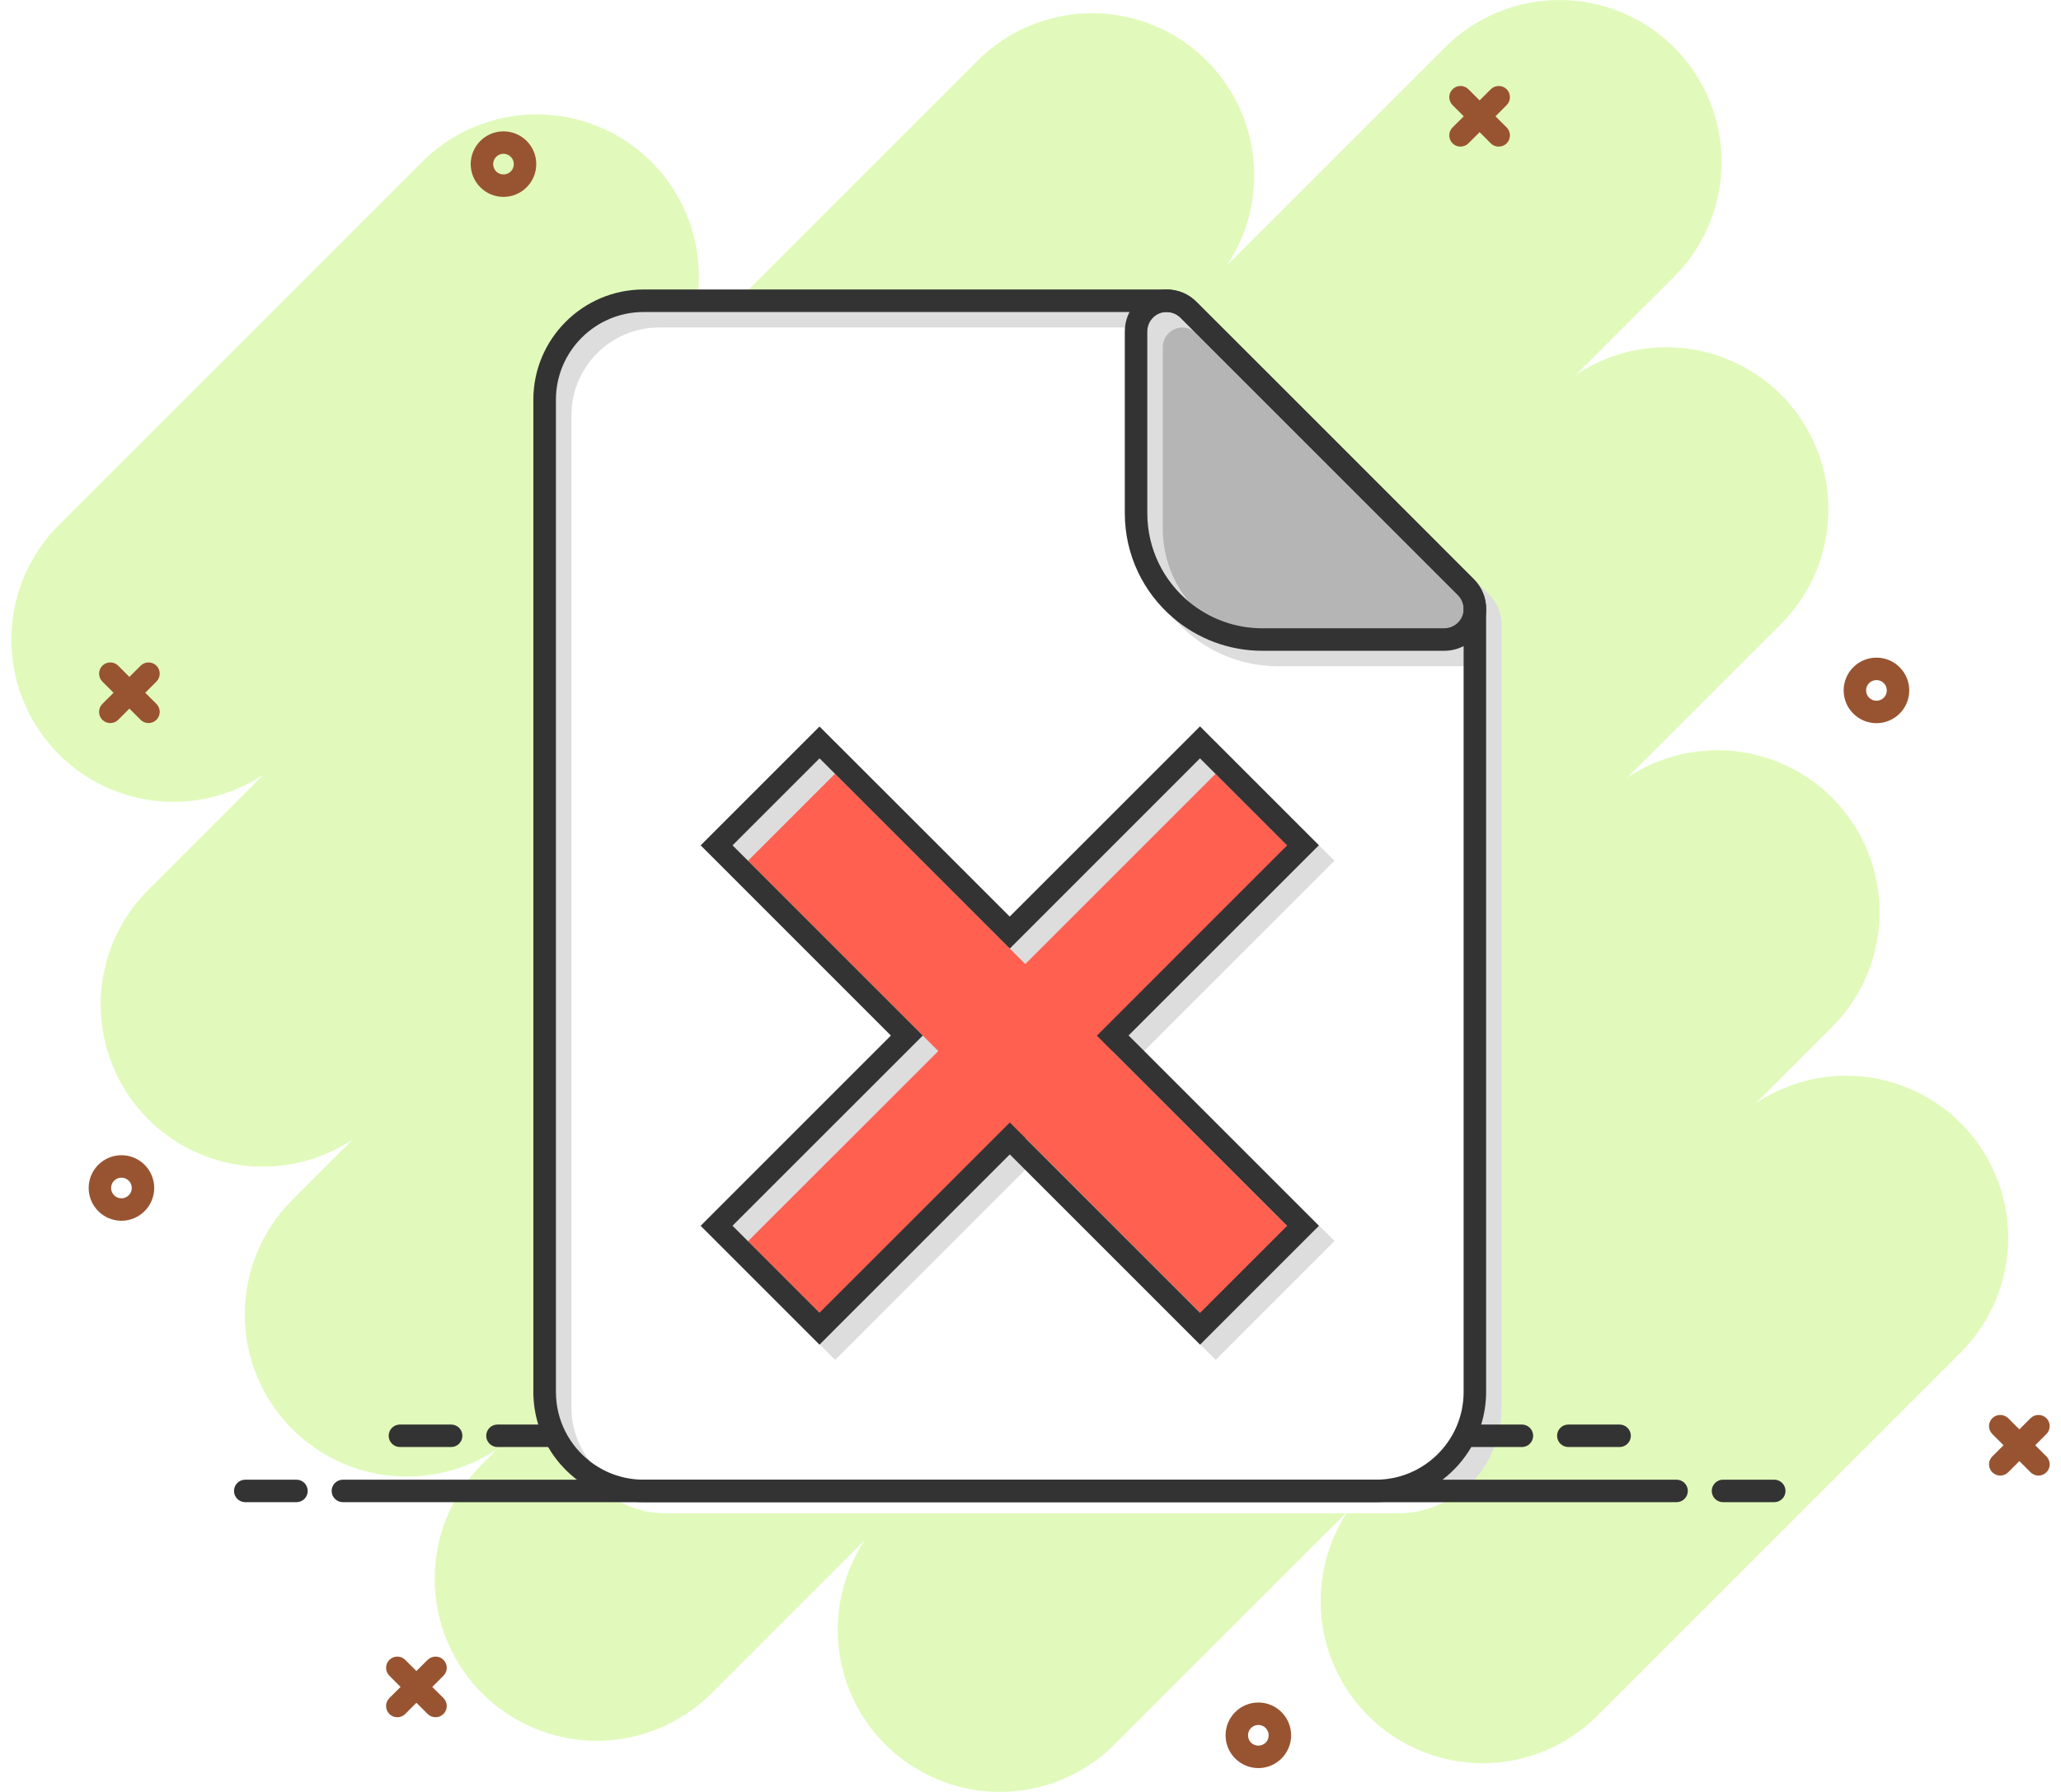 <svg width="46" height="40" viewBox="0 0 46 40" fill="none" xmlns="http://www.w3.org/2000/svg">
<path d="M1.313 16.839C1.991 17.517 2.912 17.899 3.871 17.899C4.592 17.899 5.29 17.683 5.882 17.289L3.306 19.866C2.628 20.544 2.246 21.465 2.246 22.424C2.246 23.383 2.628 24.304 3.306 24.983C3.984 25.661 4.905 26.042 5.864 26.042C6.585 26.042 7.283 25.827 7.875 25.433L6.523 26.785C5.845 27.463 5.463 28.384 5.463 29.343C5.463 30.303 5.845 31.224 6.523 31.902C7.201 32.58 8.122 32.961 9.081 32.961C9.802 32.961 10.501 32.746 11.092 32.352L10.761 32.683C10.083 33.361 9.702 34.282 9.702 35.241C9.702 36.201 10.083 37.122 10.761 37.8C11.44 38.478 12.361 38.859 13.32 38.859C14.279 38.859 15.2 38.478 15.879 37.8L19.307 34.371C18.912 34.961 18.698 35.66 18.698 36.382C18.698 37.341 19.079 38.262 19.757 38.94C20.436 39.618 21.357 40 22.316 40C23.275 40 24.196 39.618 24.874 38.94L30.085 33.73C29.689 34.32 29.475 35.019 29.475 35.741C29.475 36.7 29.857 37.621 30.535 38.299C31.213 38.977 32.134 39.359 33.093 39.359C34.053 39.359 34.974 38.977 35.652 38.299L43.763 30.189C44.441 29.511 44.822 28.59 44.822 27.63C44.822 26.671 44.441 25.75 43.763 25.072C43.085 24.394 42.164 24.012 41.204 24.012C40.483 24.012 39.785 24.228 39.193 24.622L40.891 22.924C41.569 22.246 41.951 21.325 41.951 20.365C41.951 19.406 41.569 18.485 40.891 17.807C40.213 17.128 39.292 16.747 38.333 16.747C37.612 16.747 36.913 16.962 36.322 17.356L39.751 13.928C40.429 13.25 40.81 12.329 40.81 11.369C40.81 10.41 40.429 9.489 39.751 8.811C39.072 8.133 38.151 7.751 37.192 7.751C36.471 7.751 35.773 7.967 35.181 8.36L37.365 6.177C38.043 5.499 38.425 4.578 38.425 3.618C38.425 2.659 38.043 1.738 37.365 1.06C36.687 0.382 35.766 0 34.806 0C33.847 0 32.926 0.382 32.248 1.06L27.384 5.924C27.779 5.334 27.993 4.635 27.993 3.913C27.993 2.954 27.611 2.033 26.933 1.355C26.255 0.677 25.334 0.295 24.375 0.295C23.415 0.295 22.494 0.677 21.816 1.355L14.989 8.182C15.384 7.592 15.598 6.893 15.598 6.171C15.598 5.212 15.217 4.291 14.539 3.613C13.861 2.935 12.94 2.553 11.98 2.553C11.021 2.553 10.1 2.935 9.422 3.613L1.313 11.72C0.635 12.399 0.253 13.32 0.253 14.279C0.253 15.239 0.635 16.16 1.313 16.838V16.839Z" fill="white"/>
<path d="M44.717 32.261L44.467 32.511C44.369 32.609 44.369 32.768 44.467 32.865C44.564 32.963 44.723 32.963 44.821 32.865L45.071 32.615L45.32 32.865C45.418 32.963 45.577 32.963 45.675 32.865C45.772 32.768 45.772 32.609 45.675 32.511L45.425 32.261L45.675 32.011C45.772 31.914 45.772 31.755 45.675 31.657C45.625 31.608 45.562 31.585 45.498 31.585C45.433 31.585 45.37 31.609 45.32 31.657L45.071 31.907L44.821 31.657C44.771 31.608 44.708 31.585 44.644 31.585C44.579 31.585 44.516 31.609 44.467 31.657C44.369 31.755 44.369 31.914 44.467 32.011L44.717 32.261Z" fill="white"/>
<path d="M8.94 37.656L8.69 37.905C8.593 38.003 8.593 38.162 8.69 38.26C8.788 38.357 8.947 38.357 9.044 38.26L9.294 38.01L9.544 38.26C9.641 38.357 9.801 38.357 9.898 38.26C9.996 38.162 9.996 38.003 9.898 37.905L9.648 37.656L9.898 37.406C9.996 37.308 9.996 37.149 9.898 37.052C9.849 37.002 9.786 36.979 9.721 36.979C9.657 36.979 9.593 37.004 9.544 37.052L9.294 37.301L9.044 37.052C8.995 37.002 8.932 36.979 8.867 36.979C8.803 36.979 8.74 37.004 8.69 37.052C8.593 37.149 8.593 37.308 8.69 37.406L8.94 37.656Z" fill="white"/>
<path d="M2.534 15.464L2.284 15.713C2.187 15.811 2.187 15.97 2.284 16.068C2.381 16.165 2.541 16.165 2.638 16.068L2.888 15.818L3.138 16.068C3.235 16.165 3.394 16.165 3.492 16.068C3.589 15.97 3.589 15.811 3.492 15.713L3.242 15.464L3.492 15.214C3.589 15.116 3.589 14.957 3.492 14.86C3.442 14.81 3.379 14.787 3.315 14.787C3.25 14.787 3.187 14.812 3.138 14.86L2.888 15.11L2.638 14.86C2.589 14.81 2.526 14.787 2.461 14.787C2.397 14.787 2.333 14.812 2.284 14.86C2.187 14.957 2.187 15.116 2.284 15.214L2.534 15.464Z" fill="white"/>
<path d="M32.67 2.596L32.42 2.845C32.322 2.943 32.322 3.102 32.42 3.2C32.517 3.297 32.676 3.297 32.774 3.2L33.024 2.95L33.273 3.2C33.371 3.297 33.53 3.297 33.628 3.2C33.725 3.102 33.725 2.943 33.628 2.845L33.378 2.596L33.628 2.346C33.725 2.248 33.725 2.089 33.628 1.992C33.578 1.942 33.515 1.919 33.451 1.919C33.386 1.919 33.323 1.944 33.273 1.992L33.024 2.241L32.774 1.992C32.724 1.942 32.661 1.919 32.597 1.919C32.532 1.919 32.469 1.944 32.42 1.992C32.322 2.089 32.322 2.248 32.42 2.346L32.67 2.596Z" fill="white"/>
<path d="M28.085 38.004C28.489 38.004 28.817 38.332 28.817 38.736C28.817 39.139 28.489 39.468 28.085 39.468C27.682 39.468 27.354 39.139 27.354 38.736C27.354 38.332 27.682 38.004 28.085 38.004ZM28.085 38.967C28.213 38.967 28.316 38.864 28.316 38.736C28.316 38.608 28.213 38.505 28.085 38.505C27.957 38.505 27.855 38.608 27.855 38.736C27.855 38.864 27.957 38.967 28.085 38.967Z" fill="white"/>
<path d="M41.881 14.68C42.285 14.68 42.613 15.008 42.613 15.412C42.613 15.815 42.285 16.143 41.881 16.143C41.477 16.143 41.149 15.815 41.149 15.412C41.149 15.008 41.477 14.68 41.881 14.68ZM41.881 15.642C42.009 15.642 42.112 15.539 42.112 15.412C42.112 15.284 42.009 15.181 41.881 15.181C41.753 15.181 41.65 15.284 41.65 15.412C41.65 15.539 41.753 15.642 41.881 15.642Z" fill="white"/>
<path d="M11.237 2.932C11.641 2.932 11.969 3.26 11.969 3.663C11.969 4.067 11.641 4.395 11.237 4.395C10.834 4.395 10.506 4.067 10.506 3.663C10.506 3.26 10.834 2.932 11.237 2.932ZM11.237 3.894C11.365 3.894 11.468 3.791 11.468 3.663C11.468 3.536 11.365 3.433 11.237 3.433C11.11 3.433 11.007 3.536 11.007 3.663C11.007 3.791 11.11 3.894 11.237 3.894Z" fill="white"/>
<path d="M2.71 25.787C3.114 25.787 3.442 26.115 3.442 26.518C3.442 26.922 3.114 27.25 2.71 27.25C2.307 27.25 1.979 26.922 1.979 26.518C1.979 26.115 2.307 25.787 2.71 25.787ZM2.71 26.749C2.838 26.749 2.941 26.646 2.941 26.518C2.941 26.391 2.838 26.288 2.71 26.288C2.582 26.288 2.48 26.391 2.48 26.518C2.48 26.646 2.582 26.749 2.71 26.749Z" fill="white"/>
<path d="M1.313 16.839C1.991 17.517 2.912 17.899 3.871 17.899C4.592 17.899 5.29 17.683 5.882 17.289L3.306 19.866C2.628 20.544 2.246 21.465 2.246 22.424C2.246 23.383 2.628 24.304 3.306 24.983C3.984 25.661 4.905 26.042 5.864 26.042C6.585 26.042 7.283 25.827 7.875 25.433L6.523 26.785C5.845 27.463 5.463 28.384 5.463 29.343C5.463 30.303 5.845 31.224 6.523 31.902C7.201 32.58 8.122 32.961 9.081 32.961C9.802 32.961 10.501 32.746 11.092 32.352L10.761 32.683C10.083 33.361 9.702 34.282 9.702 35.241C9.702 36.201 10.083 37.122 10.761 37.8C11.44 38.478 12.361 38.859 13.32 38.859C14.279 38.859 15.2 38.478 15.879 37.8L19.307 34.371C18.912 34.961 18.698 35.66 18.698 36.382C18.698 37.341 19.079 38.262 19.757 38.94C20.436 39.618 21.357 40 22.316 40C23.275 40 24.196 39.618 24.874 38.94L30.085 33.73C29.689 34.32 29.475 35.019 29.475 35.741C29.475 36.7 29.857 37.621 30.535 38.299C31.213 38.977 32.134 39.359 33.093 39.359C34.053 39.359 34.974 38.977 35.652 38.299L43.763 30.189C44.441 29.511 44.822 28.59 44.822 27.63C44.822 26.671 44.441 25.75 43.763 25.072C43.085 24.394 42.164 24.012 41.204 24.012C40.483 24.012 39.785 24.228 39.193 24.622L40.891 22.924C41.569 22.246 41.951 21.325 41.951 20.365C41.951 19.406 41.569 18.485 40.891 17.807C40.213 17.128 39.292 16.747 38.333 16.747C37.612 16.747 36.913 16.962 36.322 17.356L39.751 13.928C40.429 13.25 40.81 12.329 40.81 11.369C40.81 10.41 40.429 9.489 39.751 8.811C39.072 8.133 38.151 7.751 37.192 7.751C36.471 7.751 35.773 7.967 35.181 8.36L37.365 6.177C38.043 5.499 38.425 4.578 38.425 3.618C38.425 2.659 38.043 1.738 37.365 1.06C36.687 0.382 35.766 0 34.806 0C33.847 0 32.926 0.382 32.248 1.06L27.384 5.924C27.779 5.334 27.993 4.635 27.993 3.913C27.993 2.954 27.611 2.033 26.933 1.355C26.255 0.677 25.334 0.295 24.375 0.295C23.415 0.295 22.494 0.677 21.816 1.355L14.989 8.182C15.384 7.592 15.598 6.893 15.598 6.171C15.598 5.212 15.217 4.291 14.539 3.613C13.861 2.935 12.94 2.553 11.98 2.553C11.021 2.553 10.1 2.935 9.422 3.613L1.313 11.72C0.635 12.399 0.253 13.32 0.253 14.279C0.253 15.239 0.635 16.16 1.313 16.838V16.839Z" fill="#E1FABB"/>
<path d="M44.717 32.261L44.467 32.511C44.369 32.609 44.369 32.768 44.467 32.865C44.564 32.963 44.723 32.963 44.821 32.865L45.071 32.615L45.32 32.865C45.418 32.963 45.577 32.963 45.675 32.865C45.772 32.768 45.772 32.609 45.675 32.511L45.425 32.261L45.675 32.011C45.772 31.914 45.772 31.755 45.675 31.657C45.625 31.608 45.562 31.585 45.498 31.585C45.433 31.585 45.37 31.609 45.32 31.657L45.071 31.907L44.821 31.657C44.771 31.608 44.708 31.585 44.644 31.585C44.579 31.585 44.516 31.609 44.467 31.657C44.369 31.755 44.369 31.914 44.467 32.011L44.717 32.261Z" fill="#985431"/>
<path d="M8.94 37.656L8.69 37.905C8.593 38.003 8.593 38.162 8.69 38.26C8.788 38.357 8.947 38.357 9.044 38.26L9.294 38.01L9.544 38.26C9.641 38.357 9.801 38.357 9.898 38.26C9.996 38.162 9.996 38.003 9.898 37.905L9.648 37.656L9.898 37.406C9.996 37.308 9.996 37.149 9.898 37.052C9.849 37.002 9.786 36.979 9.721 36.979C9.657 36.979 9.593 37.004 9.544 37.052L9.294 37.301L9.044 37.052C8.995 37.002 8.932 36.979 8.867 36.979C8.803 36.979 8.74 37.004 8.69 37.052C8.593 37.149 8.593 37.308 8.69 37.406L8.94 37.656Z" fill="#985431"/>
<path d="M2.534 15.464L2.284 15.713C2.187 15.811 2.187 15.97 2.284 16.068C2.381 16.165 2.541 16.165 2.638 16.068L2.888 15.818L3.138 16.068C3.235 16.165 3.394 16.165 3.492 16.068C3.589 15.97 3.589 15.811 3.492 15.713L3.242 15.464L3.492 15.214C3.589 15.116 3.589 14.957 3.492 14.86C3.442 14.81 3.379 14.787 3.315 14.787C3.25 14.787 3.187 14.812 3.138 14.86L2.888 15.11L2.638 14.86C2.589 14.81 2.526 14.787 2.461 14.787C2.397 14.787 2.333 14.812 2.284 14.86C2.187 14.957 2.187 15.116 2.284 15.214L2.534 15.464Z" fill="#985431"/>
<path d="M32.67 2.596L32.42 2.845C32.322 2.943 32.322 3.102 32.42 3.2C32.517 3.297 32.676 3.297 32.774 3.2L33.024 2.95L33.273 3.2C33.371 3.297 33.53 3.297 33.628 3.2C33.725 3.102 33.725 2.943 33.628 2.845L33.378 2.596L33.628 2.346C33.725 2.248 33.725 2.089 33.628 1.992C33.578 1.942 33.515 1.919 33.451 1.919C33.386 1.919 33.323 1.944 33.273 1.992L33.024 2.241L32.774 1.992C32.724 1.942 32.661 1.919 32.597 1.919C32.532 1.919 32.469 1.944 32.42 1.992C32.322 2.089 32.322 2.248 32.42 2.346L32.67 2.596Z" fill="#985431"/>
<path d="M28.085 38.004C28.489 38.004 28.817 38.332 28.817 38.736C28.817 39.139 28.489 39.468 28.085 39.468C27.682 39.468 27.354 39.139 27.354 38.736C27.354 38.332 27.682 38.004 28.085 38.004ZM28.085 38.967C28.213 38.967 28.316 38.864 28.316 38.736C28.316 38.608 28.213 38.505 28.085 38.505C27.957 38.505 27.855 38.608 27.855 38.736C27.855 38.864 27.957 38.967 28.085 38.967Z" fill="#985431"/>
<path d="M41.881 14.68C42.285 14.68 42.613 15.008 42.613 15.412C42.613 15.815 42.285 16.143 41.881 16.143C41.477 16.143 41.149 15.815 41.149 15.412C41.149 15.008 41.477 14.68 41.881 14.68ZM41.881 15.642C42.009 15.642 42.112 15.539 42.112 15.412C42.112 15.284 42.009 15.181 41.881 15.181C41.753 15.181 41.65 15.284 41.65 15.412C41.65 15.539 41.753 15.642 41.881 15.642Z" fill="#985431"/>
<path d="M11.237 2.932C11.641 2.932 11.969 3.26 11.969 3.663C11.969 4.067 11.641 4.395 11.237 4.395C10.834 4.395 10.506 4.067 10.506 3.663C10.506 3.26 10.834 2.932 11.237 2.932ZM11.237 3.894C11.365 3.894 11.468 3.791 11.468 3.663C11.468 3.536 11.365 3.433 11.237 3.433C11.11 3.433 11.007 3.536 11.007 3.663C11.007 3.791 11.11 3.894 11.237 3.894Z" fill="#985431"/>
<path d="M2.71 25.787C3.114 25.787 3.442 26.115 3.442 26.518C3.442 26.922 3.114 27.25 2.71 27.25C2.307 27.25 1.979 26.922 1.979 26.518C1.979 26.115 2.307 25.787 2.71 25.787ZM2.71 26.749C2.838 26.749 2.941 26.646 2.941 26.518C2.941 26.391 2.838 26.288 2.71 26.288C2.582 26.288 2.48 26.391 2.48 26.518C2.48 26.646 2.582 26.749 2.71 26.749Z" fill="#985431"/>
<g filter="url(#filter0_d_392_4123)">
<path d="M14.364 33.281C13.146 33.281 12.155 32.29 12.155 31.073V8.922C12.155 7.704 13.146 6.713 14.364 6.713H26.039C26.222 6.713 26.395 6.785 26.523 6.914L32.717 13.107C32.846 13.236 32.917 13.409 32.917 13.591V31.073C32.917 32.29 31.926 33.281 30.709 33.281H14.364Z" fill="white"/>
</g>
<path d="M28.174 14.276C26.62 14.276 25.355 13.012 25.355 11.457V7.398C25.355 7.12 25.521 6.871 25.777 6.765C25.861 6.731 25.949 6.713 26.039 6.713C26.222 6.713 26.395 6.785 26.524 6.914L32.717 13.107C32.846 13.236 32.917 13.409 32.917 13.591C32.917 13.682 32.9 13.77 32.865 13.854C32.76 14.11 32.511 14.276 32.233 14.276H28.174Z" fill="#B5B5B5"/>
<path d="M22.538 25.412L18.291 29.657L15.993 27.36L20.24 23.114L15.993 18.868L18.291 16.57L22.538 20.817L26.783 16.57L29.081 18.868L24.835 23.114L29.081 27.36L26.783 29.657L22.538 25.412Z" fill="#FF6050"/>
<g style="mix-blend-mode:multiply">
<path d="M25.537 23.46L29.429 19.569L29.784 19.213L27.131 16.56L26.954 16.737L22.886 20.806L22.717 20.637L22.611 20.531L22.54 20.46L22.265 20.185L18.648 16.57L18.64 16.562L18.463 16.739L15.988 19.213L15.996 19.222L19.888 23.113L20.065 23.29L20.234 23.459L16.165 27.527L15.988 27.704L15.996 27.713L18.64 30.356L18.996 30.001L22.611 26.384L22.886 26.109L26.43 29.653L26.785 30.009L27.132 30.355L29.43 28.057L29.786 27.702L29.44 27.356L25.54 23.456L25.537 23.46ZM29.073 27.706L27.131 29.648L26.962 29.479L26.785 29.302L23.516 26.032L23.168 25.687L22.884 25.402L22.707 25.58L22.254 26.032L18.637 29.649L18.469 29.48L18.291 29.303L16.695 27.707L20.942 23.462L16.695 19.215L18.637 17.273L22.884 21.52L23.514 20.89L27.13 17.274L28.726 18.87L28.903 19.047L29.072 19.216L24.825 23.463L28.724 27.363L28.902 27.54L29.07 27.709L29.073 27.706Z" fill="#DDDDDD"/>
</g>
<g style="mix-blend-mode:multiply">
<path d="M33.45 13.593C33.45 13.593 33.447 13.585 33.445 13.58V13.578C33.397 13.466 33.329 13.365 33.242 13.277L32.896 12.931L28.738 8.774L27.049 7.084C27.026 7.062 27.003 7.041 26.98 7.022C26.907 6.962 26.825 6.914 26.738 6.878C26.628 6.834 26.51 6.811 26.39 6.809H14.712C13.355 6.809 12.252 7.913 12.252 9.269V31.42C12.252 31.55 12.262 31.678 12.282 31.803V31.811C12.308 31.963 12.347 32.112 12.397 32.255C12.493 32.519 12.633 32.764 12.809 32.978C12.824 32.996 12.839 33.014 12.854 33.031C13.026 33.229 13.228 33.399 13.454 33.534H32.314C32.539 33.399 32.742 33.229 32.913 33.031C33.099 32.817 33.248 32.572 33.351 32.303C33.413 32.142 33.459 31.974 33.486 31.8C33.505 31.677 33.515 31.549 33.515 31.42V13.939C33.515 13.818 33.491 13.701 33.449 13.593H33.45ZM26.221 7.345C26.274 7.323 26.331 7.312 26.387 7.312C26.499 7.312 26.611 7.356 26.694 7.439L32.54 13.285L32.886 13.631C32.896 13.641 32.905 13.652 32.913 13.663C32.913 13.664 32.916 13.665 32.918 13.667C32.94 13.694 32.958 13.723 32.973 13.755C33 13.812 33.014 13.876 33.014 13.939C33.014 13.995 33.003 14.051 32.981 14.105C32.964 14.143 32.944 14.179 32.919 14.21C32.856 14.289 32.767 14.344 32.668 14.364C32.639 14.37 32.61 14.374 32.58 14.374H28.521C28.233 14.374 27.954 14.326 27.695 14.238C27.239 14.083 26.841 13.803 26.541 13.439C26.173 12.994 25.953 12.426 25.953 11.806V7.747C25.953 7.571 26.059 7.413 26.221 7.346V7.345ZM14.712 33.376C14.474 33.376 14.248 33.333 14.038 33.257C13.883 33.199 13.736 33.122 13.601 33.03C13.437 32.916 13.29 32.778 13.166 32.618C12.908 32.286 12.754 31.87 12.754 31.419V9.268C12.754 8.189 13.633 7.31 14.712 7.31H25.558C25.489 7.441 25.452 7.589 25.452 7.744V11.803C25.452 11.987 25.469 12.168 25.5 12.344C25.598 12.89 25.841 13.387 26.186 13.792C26.751 14.452 27.588 14.872 28.523 14.872H32.581C32.61 14.872 32.64 14.872 32.669 14.868C32.757 14.86 32.841 14.841 32.92 14.809C32.953 14.796 32.985 14.781 33.017 14.766V31.419C33.017 31.549 33.004 31.675 32.979 31.799C32.945 31.976 32.886 32.143 32.806 32.3C32.658 32.592 32.439 32.843 32.17 33.029C31.854 33.247 31.471 33.374 31.059 33.374H14.712V33.376Z" fill="#DDDDDD"/>
</g>
<path d="M32.895 12.93L28.738 8.772L27.048 7.083L26.702 6.737C26.525 6.56 26.29 6.462 26.041 6.462H14.364C13.008 6.462 11.904 7.566 11.904 8.922V31.073C11.904 31.325 11.943 31.57 12.014 31.799C12.069 31.976 12.143 32.143 12.234 32.301C12.383 32.559 12.578 32.787 12.807 32.975C12.829 32.993 12.853 33.012 12.876 33.029C13.289 33.343 13.805 33.531 14.364 33.531H30.709C31.267 33.531 31.784 33.344 32.197 33.029C32.456 32.831 32.674 32.584 32.839 32.3C32.93 32.142 33.004 31.974 33.059 31.797C33.13 31.568 33.169 31.324 33.169 31.071V13.591C33.169 13.342 33.071 13.107 32.894 12.93H32.895ZM13.166 32.618C12.704 32.26 12.408 31.7 12.408 31.073V8.922C12.408 7.843 13.287 6.965 14.365 6.965H26.041C26.153 6.965 26.264 7.008 26.348 7.092L26.694 7.438L32.54 13.284C32.56 13.305 32.578 13.326 32.595 13.351C32.611 13.374 32.623 13.401 32.635 13.427C32.657 13.479 32.667 13.535 32.667 13.591V31.073C32.667 32.151 31.789 33.03 30.71 33.03H14.364C13.912 33.03 13.496 32.876 13.164 32.618H13.166Z" fill="#333333"/>
<path d="M32.895 12.93L28.738 8.772L27.048 7.083L26.702 6.737C26.525 6.56 26.29 6.462 26.041 6.462C25.917 6.462 25.796 6.485 25.682 6.534C25.577 6.577 25.482 6.639 25.402 6.713C25.371 6.744 25.341 6.775 25.313 6.809C25.273 6.857 25.239 6.91 25.21 6.965C25.155 7.07 25.12 7.188 25.109 7.31C25.106 7.339 25.105 7.368 25.105 7.398V11.457C25.105 12.392 25.524 13.23 26.185 13.793C26.721 14.25 27.416 14.527 28.175 14.527H32.234C32.389 14.527 32.537 14.49 32.667 14.422C32.761 14.372 32.846 14.308 32.919 14.23C32.993 14.149 33.054 14.055 33.099 13.95C33.147 13.836 33.17 13.715 33.17 13.591C33.17 13.342 33.072 13.107 32.895 12.93ZM26.542 13.438C25.971 12.967 25.607 12.253 25.607 11.457V7.398C25.607 7.223 25.712 7.065 25.875 6.997C25.928 6.976 25.984 6.965 26.041 6.965C26.153 6.965 26.264 7.008 26.348 7.092L26.694 7.438L32.54 13.284C32.56 13.305 32.578 13.326 32.595 13.351C32.61 13.374 32.623 13.401 32.635 13.427C32.657 13.479 32.667 13.535 32.667 13.591C32.667 13.648 32.657 13.704 32.635 13.758C32.567 13.919 32.409 14.025 32.234 14.025H28.175C27.555 14.025 26.986 13.804 26.542 13.438Z" fill="#333333"/>
<path d="M25.537 23.46L25.189 23.114L29.081 19.223L29.436 18.868L26.783 16.214L26.428 16.57L22.812 20.185L22.536 20.461L22.262 20.187L18.645 16.571L18.637 16.563L18.291 16.217L17.935 16.573L15.993 18.515L15.638 18.87L15.985 19.216L15.993 19.224L19.884 23.116L15.993 27.007L15.638 27.363L18.291 30.016L18.646 29.66L22.263 26.044L22.538 25.769L22.814 26.045L22.885 26.116L26.429 29.66L26.785 30.016L27.14 29.66L29.082 27.718L29.438 27.363L25.538 23.463L25.537 23.46ZM22.884 25.402L22.538 25.057L21.908 25.687L18.291 29.303L16.695 27.707L16.349 27.361L20.596 23.116L16.696 19.216L16.35 18.87L18.292 16.928L18.638 17.274L22.538 21.174L23.168 20.544L26.783 16.928L27.13 17.275L28.727 18.872L24.481 23.119L24.827 23.464L28.727 27.364L26.785 29.306L23.169 25.691L22.885 25.407L22.884 25.402Z" fill="#333333"/>
<path d="M37.671 33.281C37.671 33.42 37.558 33.532 37.419 33.532H7.654C7.515 33.532 7.402 33.42 7.402 33.281C7.402 33.142 7.515 33.03 7.654 33.03H37.419C37.558 33.03 37.671 33.142 37.671 33.281Z" fill="#333333"/>
<path d="M6.617 33.532H5.474C5.335 33.532 5.223 33.42 5.223 33.281C5.223 33.142 5.335 33.03 5.474 33.03H6.617C6.756 33.03 6.868 33.142 6.868 33.281C6.868 33.42 6.756 33.532 6.617 33.532Z" fill="#333333"/>
<path d="M12.247 32.301H11.104C10.965 32.301 10.852 32.188 10.852 32.05C10.852 31.911 10.965 31.799 11.104 31.799H12.247C12.386 31.799 12.498 31.911 12.498 32.05C12.498 32.188 12.386 32.301 12.247 32.301Z" fill="#333333"/>
<path d="M10.069 32.301H8.926C8.787 32.301 8.675 32.188 8.675 32.05C8.675 31.911 8.787 31.799 8.926 31.799H10.069C10.208 31.799 10.32 31.911 10.32 32.05C10.32 32.188 10.208 32.301 10.069 32.301Z" fill="#333333"/>
<path d="M33.968 32.301H32.824C32.686 32.301 32.573 32.188 32.573 32.05C32.573 31.911 32.686 31.799 32.824 31.799H33.968C34.106 31.799 34.219 31.911 34.219 32.05C34.219 32.188 34.106 32.301 33.968 32.301Z" fill="#333333"/>
<path d="M36.148 32.301H35.004C34.865 32.301 34.753 32.188 34.753 32.05C34.753 31.911 34.865 31.799 35.004 31.799H36.148C36.286 31.799 36.399 31.911 36.399 32.05C36.399 32.188 36.286 32.301 36.148 32.301Z" fill="#333333"/>
<path d="M39.6 33.532H38.456C38.318 33.532 38.205 33.42 38.205 33.281C38.205 33.142 38.318 33.03 38.456 33.03H39.6C39.738 33.03 39.851 33.142 39.851 33.281C39.851 33.42 39.738 33.532 39.6 33.532Z" fill="#333333"/>
<defs>
<filter id="filter0_d_392_4123" x="12.155" y="6.713" width="21.262" height="27.068" filterUnits="userSpaceOnUse" color-interpolation-filters="sRGB">
<feFlood flood-opacity="0" result="BackgroundImageFix"/>
<feColorMatrix in="SourceAlpha" type="matrix" values="0 0 0 0 0 0 0 0 0 0 0 0 0 0 0 0 0 0 127 0" result="hardAlpha"/>
<feOffset dx="0.5" dy="0.5"/>
<feComposite in2="hardAlpha" operator="out"/>
<feColorMatrix type="matrix" values="0 0 0 0 0 0 0 0 0 0 0 0 0 0 0 0 0 0 1 0"/>
<feBlend mode="normal" in2="BackgroundImageFix" result="effect1_dropShadow_392_4123"/>
<feBlend mode="normal" in="SourceGraphic" in2="effect1_dropShadow_392_4123" result="shape"/>
</filter>
</defs>
</svg>
